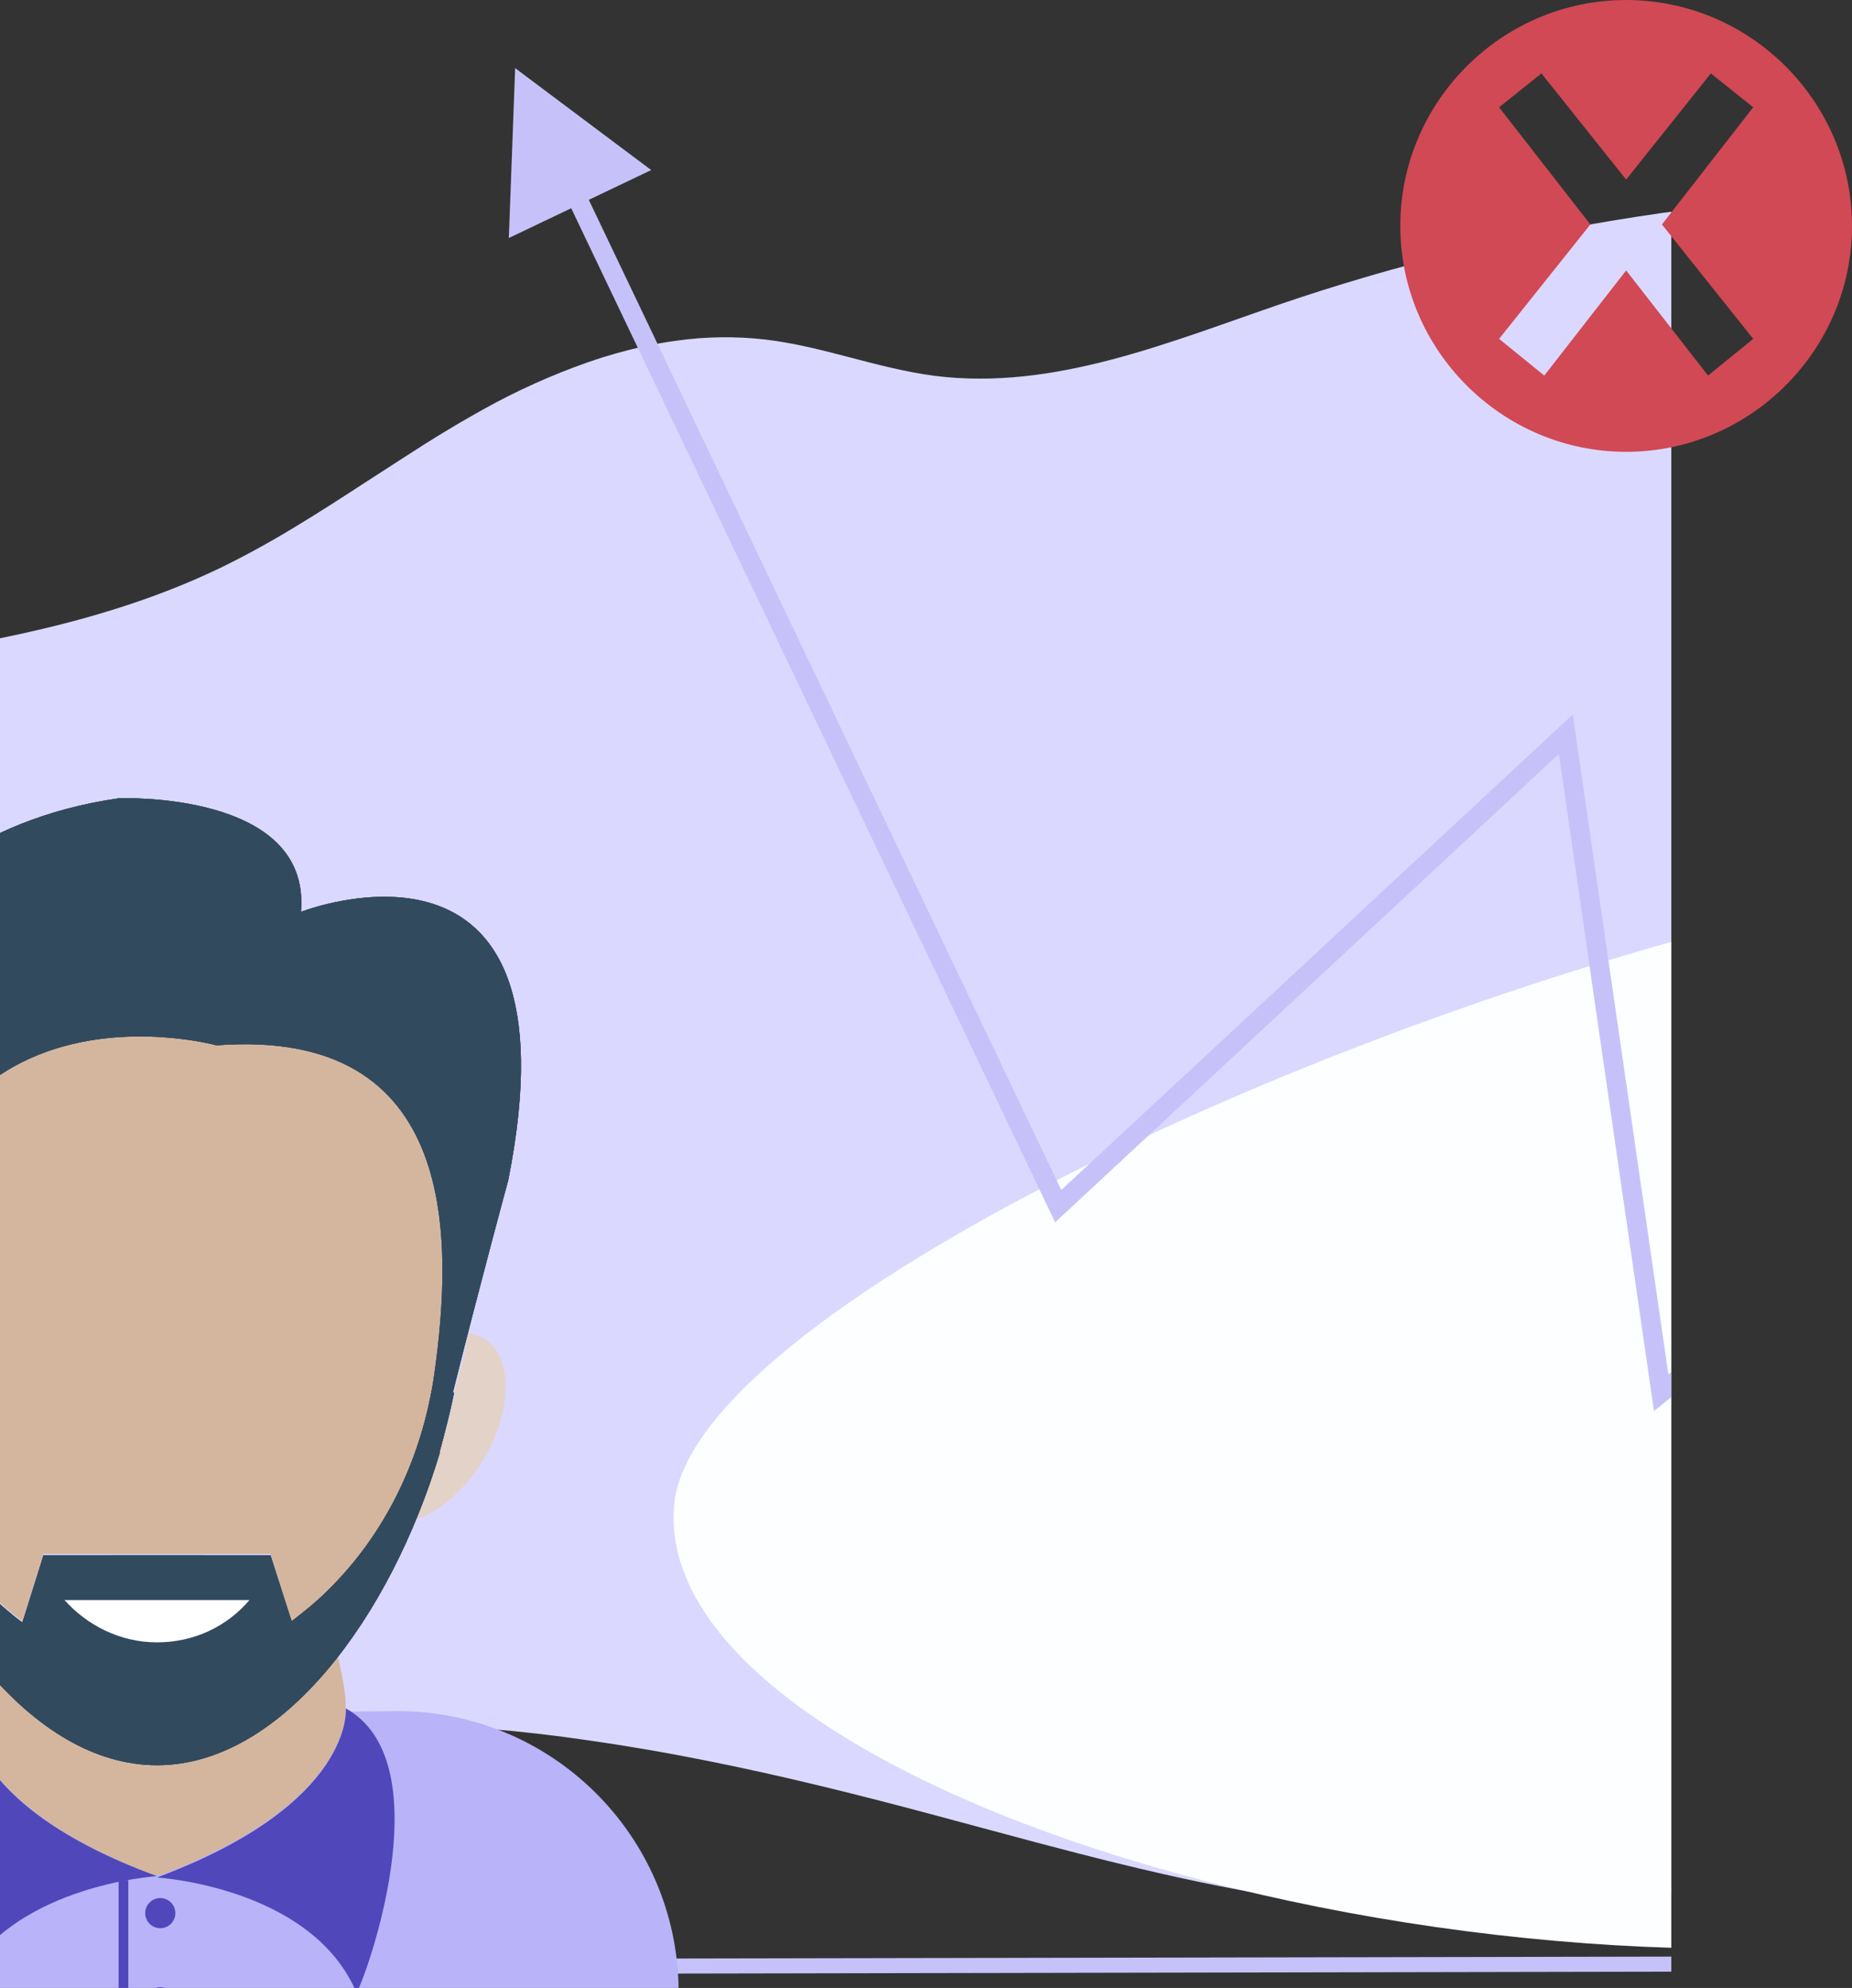<svg width="123" height="132" viewBox="0 0 123 132" fill="none" xmlns="http://www.w3.org/2000/svg">
<rect x="0" y="0" width="123" height="132" fill="#333333" stroke="none"/>
<g clip-path="url(#clip0)">
<path d="M-51.416 80.327C-51.378 80.148 -51.342 79.969 -51.3 79.792C-49.979 73.709 -47.821 67.848 -44.612 62.465C-44.505 62.286 -44.398 62.107 -44.289 61.928C-42.173 58.465 -39.641 55.273 -36.75 52.423C-35.151 50.847 -33.408 49.349 -31.334 48.269C-28.429 46.753 -25.033 46.138 -21.695 45.635C-18.228 45.11 -14.713 44.672 -11.208 44.199C-9.962 44.034 -8.724 43.859 -7.493 43.674C-4.107 43.174 -0.745 42.595 2.537 41.827C6.593 40.88 10.525 39.639 14.24 37.894C14.536 37.759 14.83 37.617 15.12 37.467C15.409 37.322 15.701 37.176 15.987 37.027C16.273 36.878 16.555 36.729 16.835 36.576C16.98 36.498 17.125 36.42 17.268 36.337C17.411 36.255 17.552 36.182 17.69 36.102C18.109 35.869 18.52 35.629 18.931 35.388L18.947 35.378C19.218 35.219 19.486 35.056 19.752 34.893C21.27 33.972 22.756 33.011 24.242 32.044L25.176 31.441L26.623 30.506C26.905 30.323 27.193 30.14 27.477 29.959C27.678 29.826 27.88 29.694 28.099 29.557C29.154 28.893 30.223 28.242 31.32 27.62C31.58 27.472 31.842 27.323 32.105 27.178C34.322 25.943 36.64 24.899 39.035 24.057L39.067 24.045C40.272 23.626 41.501 23.279 42.747 23.008C43.466 22.851 44.187 22.722 44.916 22.624C46.864 22.348 48.839 22.32 50.794 22.541C54.634 22.986 58.231 24.458 62.069 24.954C69.969 25.96 77.641 22.72 85.07 20.183C86.897 19.559 88.737 18.976 90.59 18.431C91.822 18.067 93.058 17.724 94.305 17.392C101.94 15.377 109.732 14.012 117.598 13.312C120.886 12.99 124.194 12.917 127.493 13.093C128.747 13.169 129.987 13.294 131.205 13.495C135.373 14.138 139.258 15.488 142.395 17.959C144.964 19.988 146.802 22.632 148.201 25.399C149.634 28.222 150.645 31.239 151.203 34.355C151.28 34.779 151.348 35.205 151.404 35.631C151.505 36.361 151.58 37.094 151.63 37.831C151.901 41.761 151.431 45.707 150.245 49.463C148.916 53.67 146.701 57.708 145.727 61.946C145.687 62.126 145.649 62.305 145.612 62.483C145.479 63.127 145.38 63.777 145.316 64.432C144.819 69.639 146.726 74.717 148.221 79.81C148.274 79.987 148.326 80.166 148.376 80.345C148.538 80.91 148.692 81.475 148.84 82.04C150.225 87.425 150.609 93.189 149.375 98.564C149.337 98.743 149.291 98.922 149.246 99.099C148.42 102.497 146.866 105.675 144.692 108.415C142.381 111.311 139.347 113.721 136.106 115.839C134.526 116.871 132.893 117.835 131.205 118.732C129.998 119.376 128.76 119.985 127.493 120.56C117.336 125.185 105.75 127.443 94.293 126.944C93.689 126.918 93.085 126.886 92.481 126.842C91.877 126.797 91.216 126.745 90.584 126.687C83.204 125.971 76.022 124.244 68.891 122.356C66.502 121.722 64.116 121.073 61.732 120.435C60.671 120.154 59.612 119.872 58.551 119.599C53.355 118.258 48.083 117.043 42.743 116.136C41.507 115.923 40.27 115.729 39.031 115.553C34.73 114.922 30.394 114.555 26.047 114.453C24.358 114.42 22.667 114.435 20.976 114.498C20.122 114.528 19.268 114.575 18.413 114.636C9.585 115.258 1.053 117.337 -7.493 119.279C-8.729 119.561 -9.968 119.838 -11.208 120.112C-12.834 120.47 -14.461 120.815 -16.096 121.135C-26.269 123.132 -35.337 121.984 -44.795 117.864C-46.945 116.929 -49.093 115.799 -50.41 114.043C-51.726 112.288 -52.056 110.132 -52.302 108.051C-52.651 105.087 -52.878 102.085 -52.965 99.067C-52.965 98.89 -52.965 98.711 -52.977 98.532C-53.114 92.436 -52.658 86.281 -51.416 80.327Z" fill="#DBD8FF"/>
<path d="M-4.181 52.036C-2.946 52.411 -1.719 53.016 -0.839 53.965C1.034 55.982 0.459 59.032 -0.574 61.259C-1.687 63.656 -3.372 66.066 -2.422 68.816C-1.985 70.081 -1.251 71.226 -0.837 72.5C-0.394 73.862 -0.203 75.28 -0.227 76.701C-0.272 79.311 -0.966 82.095 -2.851 84.018C-4.511 85.711 -7.224 86.7 -7.845 89.186C-8.492 91.78 -6.909 94.685 -6.207 97.142C-5.411 99.924 -5.003 103.209 -5.934 105.981C-6.825 108.638 -9.076 110.726 -11.625 111.903C-16.716 114.255 -22.628 113.893 -27.733 111.615C-29.901 110.648 -32.313 109.459 -33.66 107.453C-34.077 106.833 -34.2 106.29 -34.29 105.57C-34.372 104.925 -34.632 104.414 -34.942 103.845C-35.626 102.596 -35.898 101.199 -35.843 99.796C-35.629 94.345 -31.587 89.276 -27.155 86.317C-26.104 85.616 -25.182 84.902 -24.962 83.609C-24.732 82.259 -25.01 80.826 -25.223 79.484C-25.432 78.158 -25.758 76.837 -25.784 75.492C-25.812 74.082 -25.42 72.793 -24.753 71.56C-23.5 69.244 -21.485 67.487 -19.171 66.204C-16.942 64.968 -14.505 63.92 -13.414 61.489C-12.258 58.913 -12.942 55.861 -11.042 53.562C-10.255 52.611 -9.152 51.766 -7.885 51.548C-6.67 51.339 -5.342 51.683 -4.181 52.036Z" fill="#BDB7F9"/>
<path d="M44.779 99.867C46.604 80.64 144.538 43.53 162.719 61.741C180.9 79.952 176.298 118.258 138.197 127.01C100.096 135.762 42.954 119.093 44.779 99.867Z" fill="#FCFEFF"/>
<path d="M34.214 4.524L43.249 11.292L39.105 13.269L70.486 79.013L104.458 47.436L110.805 91.262L123.09 81.378L123.902 82.387L109.848 93.695L103.53 50.067L70.076 81.163L37.936 13.827L33.794 15.805L34.214 4.524Z" fill="#C6C2F9"/>
<path d="M-52 130.727L188 130.273" stroke="#C6C2F9"/>
<path fill-rule="evenodd" clip-rule="evenodd" d="M-2.282 113.889L26.214 113.618C36.53 113.52 44.972 121.803 45.07 132.118C45.071 132.177 45.071 132.237 45.071 132.296V169.791H33.276H-24V135.816C-24 123.787 -14.31 114.004 -2.282 113.889Z" fill="#B9B3F9"/>
<path d="M10.689 124.578C10.601 124.578 10.513 124.665 10.426 124.665C10.338 124.665 10.25 124.578 10.162 124.578H10.689Z" fill="#84DBFF"/>
<path d="M22.968 113.438C22.968 113.438 22.968 113.438 22.968 113.526C22.968 114.403 22.53 120.017 10.689 124.49H10.163C-1.678 120.017 -2.116 114.403 -2.116 113.526C-2.116 113.438 -2.116 113.438 -2.116 113.438C-2.116 112.298 -1.853 111.158 -1.59 110.018C1.831 114.316 5.953 117.21 10.426 117.21C14.899 117.21 19.021 114.316 22.442 110.018C22.705 111.158 22.968 112.298 22.968 113.438Z" fill="#D4B69E"/>
<path d="M22.968 113.439C22.968 113.439 23.582 119.754 10.426 124.666C10.426 124.666 20.506 125.269 23.589 132.112C23.616 132.173 23.605 132.297 23.67 132.297C23.734 132.297 23.734 132.226 23.811 132.057C24.703 130.107 29.182 116.91 22.968 113.439ZM-2.117 113.439C-8.87 117.211 -2.994 132.472 -2.818 132.209C0.251 125.192 10.426 124.578 10.426 124.578C-2.731 119.754 -2.117 113.439 -2.117 113.439Z" fill="#4F47BA"/>
<path d="M28.845 91.249C28.055 96.686 25.687 101.774 21.74 105.633C20.951 106.422 20.249 107.036 19.372 107.65L17.969 103.177H2.883L1.48 107.65C-1.327 105.545 -7.204 99.668 -7.291 94.143C-9.747 62.655 14.373 69.321 14.373 69.321C30.599 68.181 30.073 82.478 28.845 91.249Z" fill="#D4B69E"/>
<path d="M32.09 96.95C30.862 98.967 29.196 100.37 27.617 100.896C28.231 99.493 28.757 98.002 29.196 96.511C29.196 96.511 29.196 96.511 29.196 96.423C29.547 95.108 29.897 93.792 30.248 92.476H30.16C30.511 91.161 30.862 89.845 31.125 88.529C31.476 88.529 31.827 88.705 32.178 88.88C34.107 90.108 34.02 93.704 32.09 96.95ZM-6.765 100.896C-8.344 100.37 -10.01 98.967 -11.238 96.95C-13.255 93.704 -13.255 90.108 -11.326 88.968C-11.15 88.88 -11.063 88.793 -10.887 88.793C-9.835 92.915 -8.607 95.985 -8.344 96.599C-7.905 98.002 -7.379 99.493 -6.765 100.896Z" fill="#E3D2C8"/>
<path d="M19.986 60.55C20.688 52.481 7.882 53.007 7.882 53.007C-11.501 55.814 -13.606 73.882 -13.606 73.882L-10.975 70.724C-15.097 79.758 -8.87 95.283 -8.344 96.511C-5.098 107.299 2.094 117.21 10.426 117.21C18.758 117.21 25.951 107.299 29.196 96.511C29.196 96.511 29.196 96.511 29.196 96.423C29.547 95.107 29.897 93.792 30.16 92.476H30.073C31.827 85.459 33.757 78.355 33.757 78.355C38.756 53.182 19.986 60.55 19.986 60.55ZM28.845 91.248C28.055 96.686 25.687 101.773 21.74 105.632C20.951 106.422 20.162 107.036 19.372 107.65L17.969 103.264H2.883L1.48 107.737C-1.327 105.632 -3.695 102.738 -5.625 99.405C-6.502 97.651 -7.028 95.809 -7.291 94.23C-9.747 62.743 14.373 69.409 14.373 69.409C30.599 68.181 30.073 82.477 28.845 91.248Z" fill="#324A5E"/>
<path d="M19.986 60.55C20.688 52.481 7.882 53.007 7.882 53.007C-11.501 55.814 -13.606 73.882 -13.606 73.882L-10.975 70.724C-15.097 79.758 -8.87 95.283 -8.344 96.511C-5.098 107.299 2.094 117.21 10.426 117.21C18.758 117.21 25.951 107.299 29.196 96.511C29.196 96.511 29.196 96.511 29.196 96.423C29.547 95.107 29.897 93.792 30.16 92.476H30.073C31.827 85.459 33.757 78.355 33.757 78.355C38.756 53.182 19.986 60.55 19.986 60.55ZM28.845 91.248C28.055 96.686 25.687 101.773 21.74 105.632C20.951 106.422 20.162 107.036 19.372 107.65L17.969 103.264H2.883L1.48 107.737C-1.327 105.632 -3.695 102.738 -5.625 99.405C-6.502 97.651 -7.028 95.809 -7.291 94.23C-9.747 62.743 14.373 69.409 14.373 69.409C30.599 68.181 30.073 82.477 28.845 91.248Z" fill="#324A5E"/>
<path d="M19.986 60.55C20.688 52.481 7.882 53.007 7.882 53.007C-11.501 55.814 -13.606 73.882 -13.606 73.882L-10.975 70.724C-15.097 79.758 -8.87 95.283 -8.344 96.511C-5.098 107.299 2.094 117.21 10.426 117.21C18.758 117.21 25.951 107.299 29.196 96.511C29.196 96.511 29.196 96.511 29.196 96.423C29.547 95.107 29.897 93.792 30.16 92.476H30.073C31.827 85.459 33.757 78.355 33.757 78.355C38.756 53.182 19.986 60.55 19.986 60.55ZM28.845 91.248C28.055 96.686 25.687 101.773 21.74 105.632C20.951 106.422 20.162 107.036 19.372 107.65C18.536 105.037 16.108 103.264 13.364 103.264H7.571C4.781 103.264 2.315 105.076 1.48 107.737C-1.327 105.632 -7.204 99.756 -7.291 94.23C-9.747 62.743 14.373 69.409 14.373 69.409C30.599 68.181 30.073 82.477 28.845 91.248Z" fill="#324A5E"/>
<path d="M4.286 106.246C5.777 107.913 7.97 109.053 10.426 109.053C12.882 109.053 15.075 108.001 16.566 106.246H4.286Z" fill="white"/>
<path d="M10.645 133.953C11.197 133.953 11.645 133.506 11.645 132.953C11.645 132.401 11.197 131.953 10.645 131.953C10.093 131.953 9.645 132.401 9.645 132.953C9.645 133.506 10.093 133.953 10.645 133.953Z" fill="#4F47BA"/>
<path d="M10.645 128.033C11.197 128.033 11.645 127.586 11.645 127.033C11.645 126.481 11.197 126.033 10.645 126.033C10.093 126.033 9.645 126.481 9.645 127.033C9.645 127.586 10.093 128.033 10.645 128.033Z" fill="#4F47BA"/>
<path d="M8.2 124.841V140.985C8.2 142.317 9.28 143.397 10.612 143.397H13.243" stroke="#4F47BA" stroke-width="0.644"/>
</g>
<path fill-rule="evenodd" clip-rule="evenodd" d="M93 15C93 6.75 99.75 0 108 0C116.25 0 123 6.75 123 15C123 23.25 116.25 30 108 30C99.75 30 93 23.25 93 15ZM102.562 24.938L99.562 22.5L105.623 14.905L99.562 7.125L102.375 4.875L108 11.925L113.625 4.875L116.438 7.125L110.377 14.905L116.438 22.5L113.438 24.938L108 17.957L102.562 24.938Z" fill="#D04954"/>
<defs>
<clipPath id="clip0">
<rect width="111" height="132" fill="white"/>
</clipPath>
</defs>
</svg>
